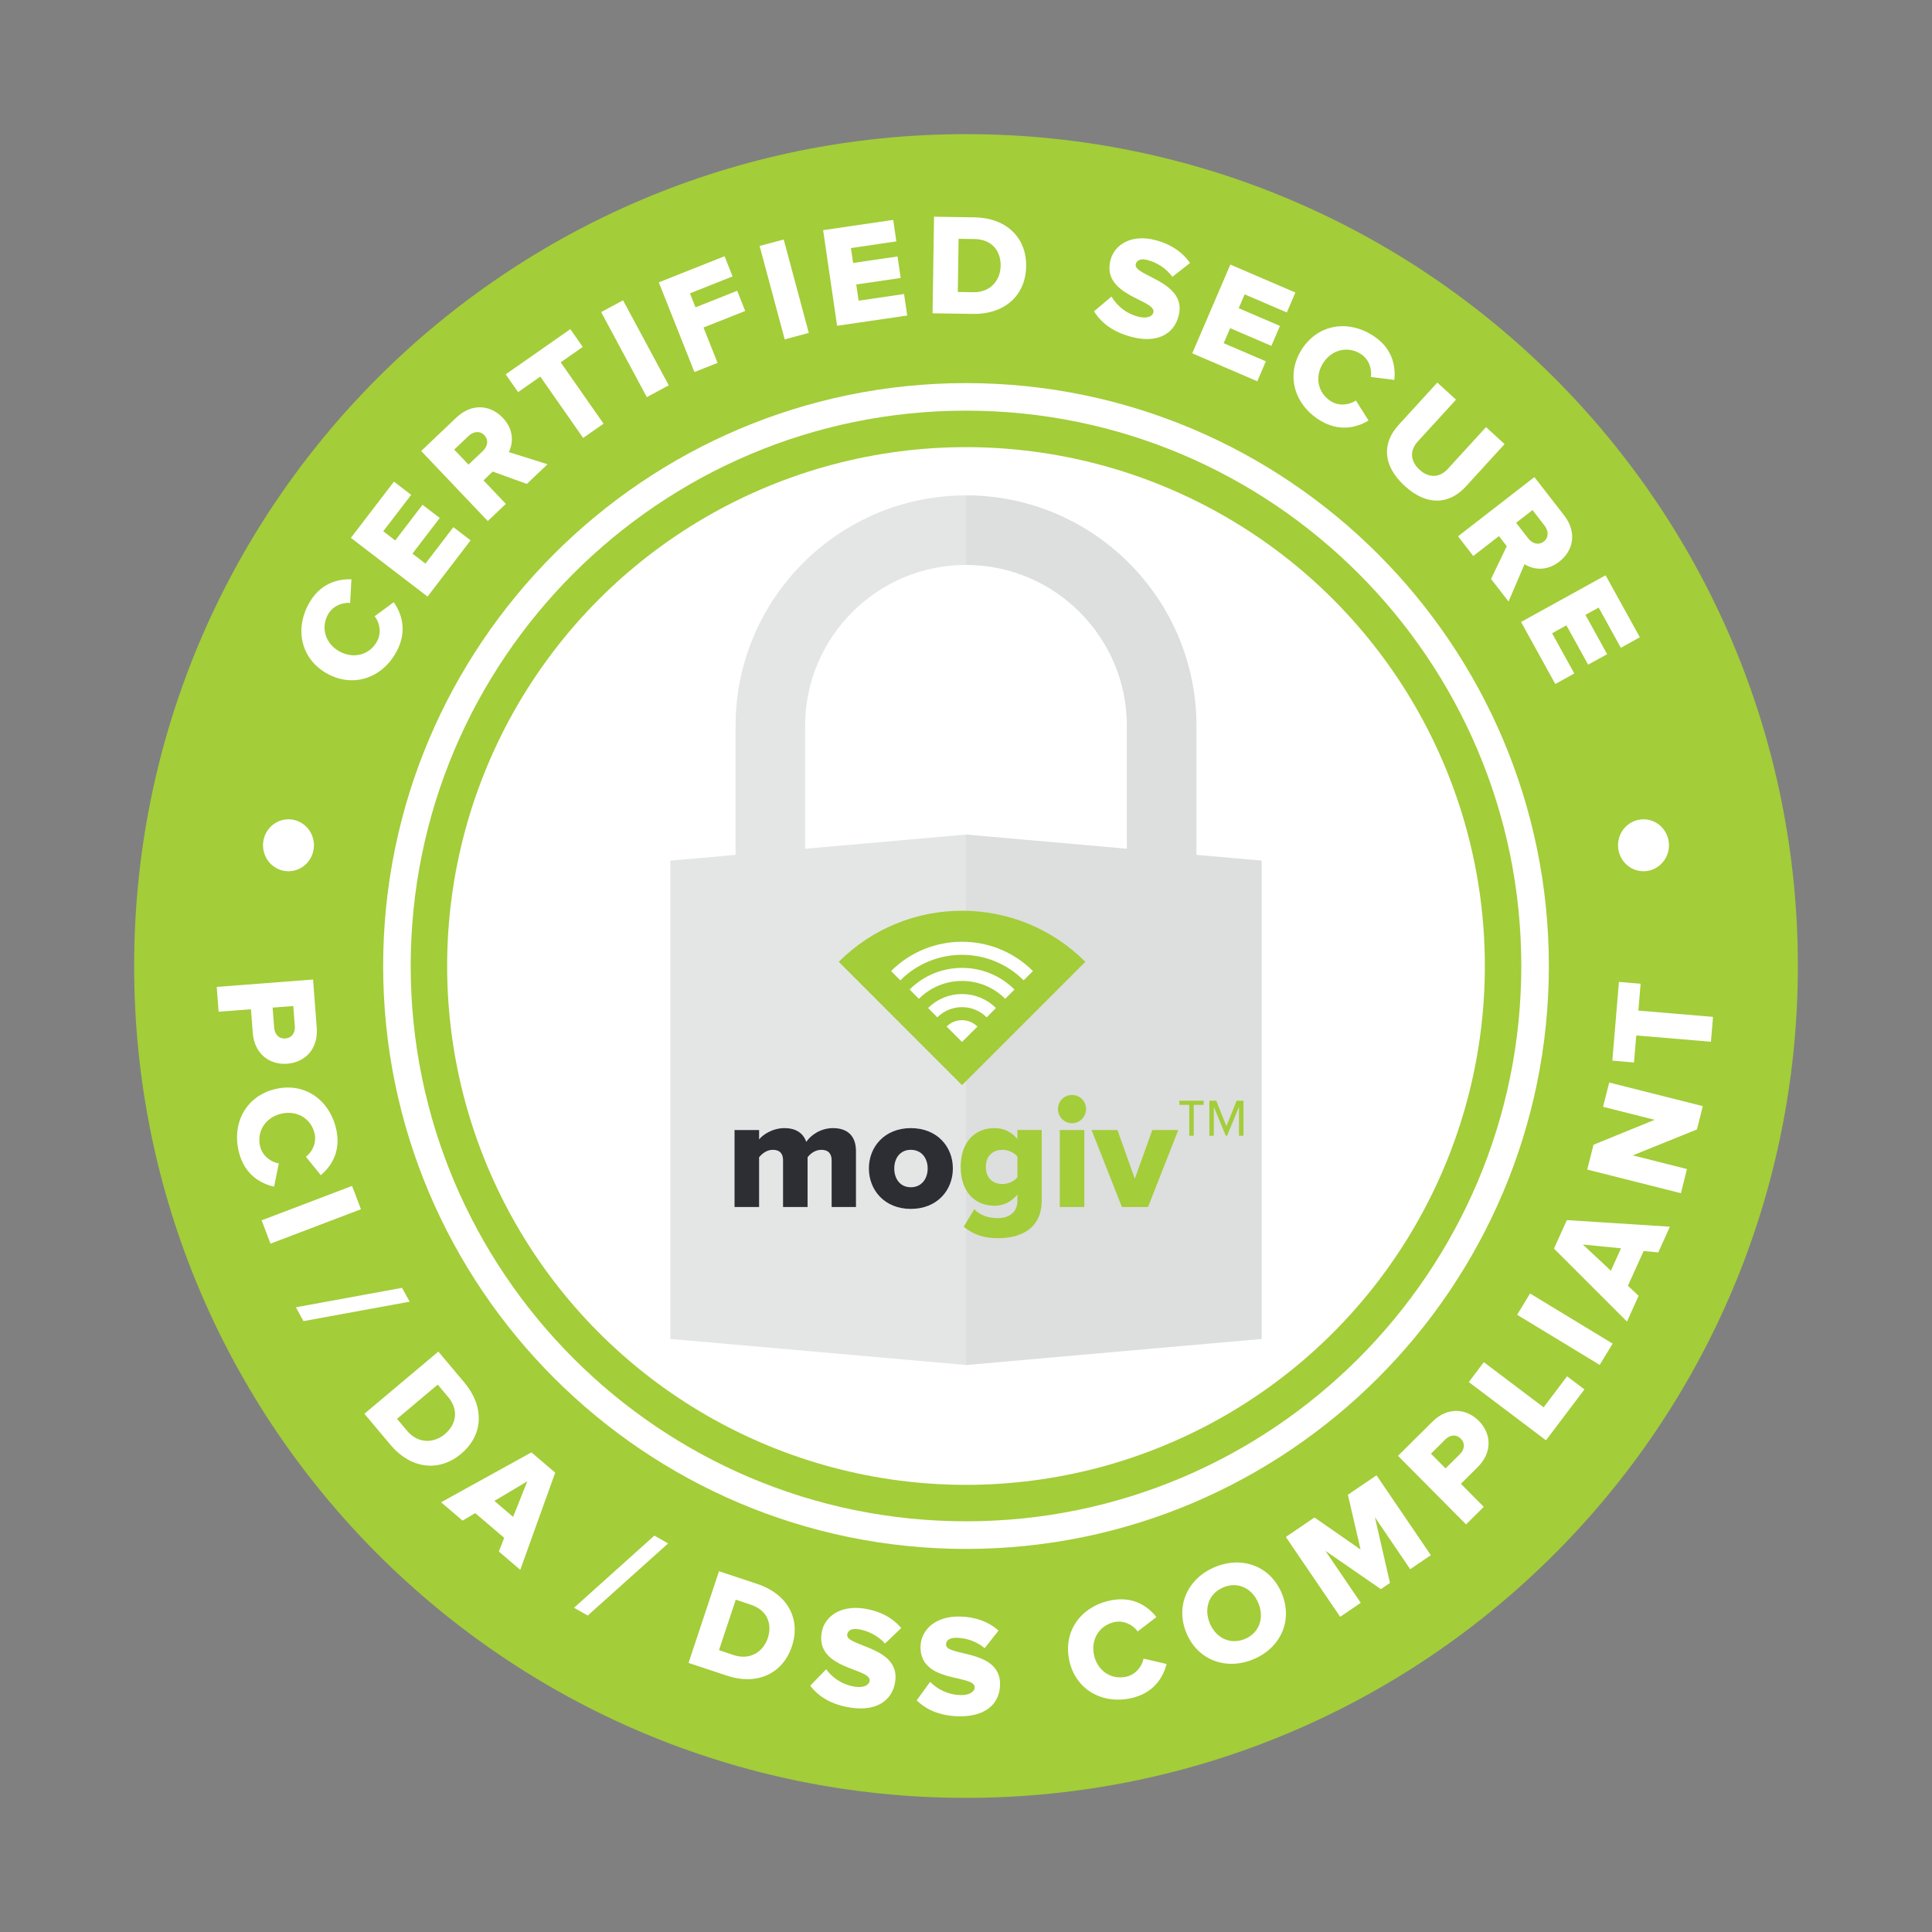 <!DOCTYPE svg PUBLIC "-//W3C//DTD SVG 1.1//EN" "http://www.w3.org/Graphics/SVG/1.1/DTD/svg11.dtd">
<svg version="1.1" xmlns="http://www.w3.org/2000/svg" xmlns:xlink="http://www.w3.org/1999/xlink" x="0px" y="0px"
	 width="125px" height="125px" viewBox="0 0 125 125" enable-background="new 0 0 125 125" xml:space="preserve">
<rect x="0" y="0" width="125" height="125" fill="#808080" stroke="none"/>
<g>
	<path fill="#A3CD39" d="M116.321,62.499c0,29.729-24.093,53.823-53.821,53.823c-29.726,0-53.821-24.094-53.821-53.823
		c0-29.725,24.096-53.821,53.821-53.821C92.229,8.678,116.321,32.774,116.321,62.499z"/>
	<circle fill="#FFFFFF" cx="62.5" cy="62.5" r="33.57"/>
	<path fill="#FFFFFF" d="M62.5,100.215c-20.793,0-37.71-16.918-37.71-37.718c0-20.793,16.917-37.711,37.71-37.711
		s37.711,16.918,37.711,37.711C100.211,83.297,83.293,100.215,62.5,100.215z M62.5,26.569c-19.813,0-35.928,16.116-35.928,35.928
		S42.687,98.428,62.5,98.428c19.809,0,35.928-16.119,35.928-35.931S82.309,26.569,62.5,26.569z"/>
	<path fill="#FFFFFF" d="M20.312,54.688c0,0.929-0.737,1.682-1.649,1.682c-0.908,0-1.646-0.753-1.646-1.682
		c0-0.926,0.738-1.68,1.646-1.68C19.575,53.008,20.312,53.762,20.312,54.688z"/>
	<path fill="#FFFFFF" d="M107.982,54.688c0,0.929-0.74,1.682-1.648,1.682c-0.909,0-1.648-0.753-1.648-1.682
		c0-0.926,0.739-1.68,1.648-1.68C107.242,53.008,107.982,53.762,107.982,54.688z"/>
	<g>
		<g opacity="0.7">
			<path fill="#D9DBDC" d="M77.41,55.31v-8.348c0-8.223-6.689-14.912-14.91-14.912s-14.91,6.689-14.91,14.912v8.348l-4.221,0.372
				v30.947L62.5,88.316l19.131-1.688V55.682L77.41,55.31z M52.091,54.913v-7.951c0-5.741,4.669-10.411,10.409-10.411
				s10.409,4.67,10.409,10.411v7.951L62.5,53.995L52.091,54.913z"/>
			<g opacity="0.1">
				<path fill="#636363" d="M77.41,55.31v-8.349c0-8.222-6.689-14.911-14.91-14.911v4.501c5.74,0,10.409,4.67,10.409,10.41v7.952
					L62.5,53.995v34.321l19.131-1.688V55.682L77.41,55.31z"/>
			</g>
		</g>
		<g>
			<g>
				<path fill="#A3CD39" d="M70.221,62.229c-3.995,3.994-7.978,7.979-7.978,7.979s-6.758-6.756-7.977-7.979
					C58.674,57.823,65.816,57.823,70.221,62.229z"/>
				<path fill="#FFFFFF" d="M57.654,62.826L57.654,62.826l0.598,0.601h0.002c2.198-2.202,5.777-2.197,7.975,0l0.603-0.6
					C64.3,60.3,60.184,60.3,57.654,62.826z M58.854,64.021v0.002l0.598,0.6l0,0c1.538-1.541,4.046-1.541,5.585,0l0.599-0.6
					C63.767,62.155,60.721,62.154,58.854,64.021z M61.246,66.418l0.997,0.998l0.997-0.998
					C62.688,65.867,61.796,65.867,61.246,66.418z M60.05,65.22L60.05,65.22l0.595,0.601c0.882-0.879,2.312-0.879,3.191,0
					l0.601-0.601C63.226,64.012,61.259,64.012,60.05,65.22z"/>
			</g>
			<g>
				<path fill="#2D2E34" d="M53.806,78.092v-3.033c0-0.379-0.186-0.666-0.662-0.666c-0.43,0-0.741,0.279-0.894,0.482v3.217h-1.587
					v-3.033c0-0.379-0.178-0.666-0.659-0.666c-0.425,0-0.724,0.279-0.891,0.482v3.217h-1.588v-4.98h1.588v0.609
					c0.219-0.287,0.856-0.732,1.641-0.732c0.71,0,1.206,0.299,1.411,0.891c0.289-0.438,0.938-0.891,1.724-0.891
					c0.915,0,1.492,0.474,1.492,1.494v3.609H53.806z"/>
				<path fill="#2D2E34" d="M56.217,75.596c0-1.398,1.019-2.607,2.712-2.607c1.709,0,2.721,1.209,2.721,2.607
					c0,1.406-1.012,2.62-2.721,2.62C57.235,78.216,56.217,77.002,56.217,75.596z M60.02,75.596c0-0.657-0.391-1.203-1.091-1.203
					c-0.691,0-1.07,0.543-1.07,1.203c0,0.67,0.379,1.219,1.07,1.219C59.629,76.814,60.02,76.266,60.02,75.596z"/>
				<path fill="#A3CD39" d="M62.351,79.369l0.689-1.135c0.384,0.418,0.94,0.58,1.515,0.58c0.529,0,1.272-0.217,1.272-1.145v-0.382
					c-0.417,0.485-0.91,0.723-1.479,0.723c-1.216,0-2.192-0.839-2.192-2.517c0-1.634,0.948-2.506,2.192-2.506
					c0.56,0,1.073,0.22,1.479,0.711v-0.588h1.571v4.541c0,2.028-1.606,2.459-2.844,2.459C63.703,80.111,62.988,79.895,62.351,79.369
					z M65.827,76.165v-1.329c-0.198-0.27-0.62-0.443-0.95-0.443c-0.632,0-1.093,0.379-1.093,1.102c0,0.736,0.461,1.113,1.093,1.113
					C65.207,76.607,65.629,76.432,65.827,76.165z"/>
				<path fill="#A3CD39" d="M68.451,71.751c0-0.505,0.402-0.905,0.909-0.905c0.503,0,0.906,0.4,0.906,0.905
					c0,0.507-0.403,0.92-0.906,0.92C68.854,72.671,68.451,72.258,68.451,71.751z M68.569,78.092v-4.98h1.587v4.98H68.569z"/>
				<path fill="#A3CD39" d="M72.587,78.092l-1.962-4.98h1.673l1.123,3.154l1.136-3.154h1.678l-1.958,4.98H72.587z"/>
				<path fill="#A3CD39" d="M77.236,71.484v1.998h-0.29v-1.998h-0.641v-0.269h1.571v0.269H77.236z M80.163,73.482v-1.873
					l-0.772,1.873h-0.082l-0.777-1.873v1.873h-0.286v-2.267h0.444l0.657,1.651l0.664-1.651h0.442v2.267H80.163L80.163,73.482z"/>
			</g>
		</g>
	</g>
	<g>
		<path fill="#FFFFFF" d="M21.199,43.601c-1.699-0.919-2.148-2.824-1.235-4.516c0.718-1.328,1.852-1.632,2.773-1.604l-0.083,1.533
			c-0.533-0.054-1.152,0.22-1.437,0.748c-0.485,0.897-0.138,1.909,0.763,2.395c0.9,0.486,1.935,0.226,2.421-0.675
			c0.286-0.527,0.176-1.193-0.163-1.611l1.236-0.909c0.519,0.738,0.898,1.871,0.18,3.199C24.742,43.853,22.893,44.516,21.199,43.601
			z"/>
		<path fill="#FFFFFF" d="M27.662,38.6l-4.96-3.801l2.786-3.637l1.115,0.854l-1.807,2.358l0.775,0.592l1.765-2.307l1.116,0.854
			l-1.766,2.307l0.841,0.646l1.807-2.359l1.114,0.854L27.662,38.6z"/>
		<path fill="#FFFFFF" d="M34.087,31.31l-2.207-0.799l-0.598,0.568l1.446,1.522l-1.169,1.111l-4.309-4.532l2.269-2.157
			c1.006-0.957,2.211-0.833,3.01,0.009c0.752,0.787,0.669,1.668,0.391,2.219l2.506,0.785L34.087,31.31z M31.334,28.155
			c-0.29-0.305-0.716-0.236-1.022,0.055l-0.924,0.879l0.924,0.971l0.924-0.878C31.541,28.891,31.639,28.476,31.334,28.155z"/>
		<path fill="#FFFFFF" d="M37.729,28.335l-2.771-3.969l-1.437,1.004l-0.804-1.151l4.183-2.924l0.805,1.151l-1.428,0.997l2.773,3.969
			L37.729,28.335z"/>
		<path fill="#FFFFFF" d="M41.85,25.694l-2.957-5.502l1.419-0.762l2.957,5.501L41.85,25.694z"/>
		<path fill="#FFFFFF" d="M44.929,24.072l-2.305-5.805l4.255-1.689l0.519,1.305l-2.759,1.098l0.36,0.903l2.697-1.071l0.518,1.306
			l-2.696,1.071l0.909,2.289L44.929,24.072z"/>
		<path fill="#FFFFFF" d="M50.77,21.958l-1.623-6.044l1.559-0.418l1.623,6.042L50.77,21.958z"/>
		<path fill="#FFFFFF" d="M54.16,21.078l-0.904-6.187l4.536-0.664l0.201,1.391l-2.939,0.432l0.143,0.964l2.875-0.421l0.202,1.391
			l-2.874,0.422l0.152,1.047l2.941-0.43l0.205,1.391L54.16,21.078z"/>
		<path fill="#FFFFFF" d="M60.336,20.27l0.096-6.249l2.623,0.04c1.969,0.03,3.366,1.233,3.336,3.172
			c-0.029,1.939-1.464,3.108-3.42,3.078L60.336,20.27z M64.742,17.208c0.014-0.966-0.556-1.724-1.698-1.742l-1.023-0.015
			L61.97,18.89l1.012,0.017C64.078,18.922,64.727,18.135,64.742,17.208z"/>
		<path fill="#FFFFFF" d="M70.784,20.14l1.13-0.954c0.318,0.547,0.896,1.084,1.721,1.3c0.533,0.139,0.916,0.016,0.99-0.274
			c0.213-0.824-3.382-1.055-2.776-3.384c0.264-1.015,1.36-1.696,2.911-1.293c0.969,0.254,1.737,0.762,2.235,1.483l-1.143,0.892
			c-0.397-0.549-1.006-0.93-1.603-1.085c-0.455-0.119-0.699,0.011-0.766,0.265c-0.201,0.77,3.361,1.098,2.775,3.345
			c-0.316,1.215-1.423,1.787-3.045,1.363C71.992,21.479,71.238,20.877,70.784,20.14z"/>
		<path fill="#FFFFFF" d="M77.139,22.86l2.465-5.742l4.207,1.809l-0.553,1.29l-2.729-1.172l-0.385,0.896l2.668,1.146l-0.554,1.291
			l-2.668-1.145l-0.418,0.972l2.728,1.171l-0.553,1.292L77.139,22.86z"/>
		<path fill="#FFFFFF" d="M84.219,22.613c1.036-1.631,2.97-1.945,4.592-0.914c1.275,0.81,1.498,1.962,1.402,2.88l-1.521-0.189
			c0.092-0.531-0.139-1.166-0.646-1.487c-0.862-0.549-1.894-0.271-2.442,0.591c-0.549,0.864-0.359,1.916,0.501,2.464
			c0.507,0.322,1.179,0.262,1.621-0.048l0.819,1.298c-0.773,0.465-1.932,0.764-3.203-0.047
			C83.719,26.129,83.188,24.236,84.219,22.613z"/>
		<path fill="#FFFFFF" d="M90.486,27.497l2.508-2.744l1.21,1.105l-2.472,2.704c-0.498,0.545-0.535,1.236,0.115,1.831
			c0.636,0.581,1.33,0.49,1.828-0.057l2.47-2.703l1.202,1.1l-2.5,2.737c-1.05,1.148-2.486,1.318-3.959-0.027
			C89.402,30.085,89.449,28.632,90.486,27.497z"/>
		<path fill="#FFFFFF" d="M96.469,37.456l1.019-2.117l-0.507-0.653l-1.66,1.288l-0.988-1.275l4.943-3.833l1.922,2.477
			c0.85,1.099,0.605,2.284-0.312,2.996c-0.861,0.666-1.73,0.496-2.249,0.163l-1.034,2.416L96.469,37.456z M99.886,35.034
			c0.333-0.259,0.308-0.69,0.049-1.023l-0.781-1.009l-1.061,0.822l0.781,1.008C99.135,35.166,99.537,35.305,99.886,35.034z"/>
		<path fill="#FFFFFF" d="M98.412,40.242l5.47-3.021l2.216,4.01l-1.23,0.68l-1.436-2.601l-0.854,0.472l1.404,2.543l-1.229,0.679
			l-1.406-2.543l-0.926,0.512l1.436,2.601l-1.23,0.681L98.412,40.242z"/>
	</g>
	<g>
		<path fill="#FFFFFF" d="M14.022,63.852l6.233-0.477l0.238,3.121c0.106,1.4-0.778,2.239-1.91,2.327
			c-1.12,0.085-2.124-0.608-2.231-2.011l-0.115-1.514l-2.093,0.159L14.022,63.852z M18.459,67.188
			c0.431-0.033,0.65-0.369,0.616-0.799l-0.1-1.299l-1.337,0.103l0.1,1.297C17.771,66.92,18.04,67.221,18.459,67.188z"/>
		<path fill="#FFFFFF" d="M17.784,70.467c1.877-0.462,3.491,0.646,3.952,2.515c0.36,1.466-0.274,2.454-0.979,3.052l-0.968-1.192
			c0.434-0.319,0.705-0.937,0.562-1.519c-0.244-0.992-1.181-1.506-2.173-1.262c-0.995,0.244-1.587,1.135-1.343,2.125
			c0.144,0.584,0.673,1.006,1.205,1.086l-0.306,1.506c-0.88-0.199-1.921-0.785-2.281-2.25C14.992,72.66,15.917,70.926,17.784,70.467
			z"/>
		<path fill="#FFFFFF" d="M16.928,78.955l5.851-2.227l0.573,1.51L17.5,80.465L16.928,78.955z"/>
		<path fill="#FFFFFF" d="M19.143,84.582l6.869-1.26l0.495,0.896l-6.872,1.258L19.143,84.582z"/>
		<path fill="#FFFFFF" d="M23.576,91.47l4.785-4.023l1.689,2.009c1.266,1.508,1.273,3.351-0.212,4.602
			c-1.486,1.246-3.309,0.93-4.568-0.57L23.576,91.47z M28.776,92.793c0.738-0.622,0.94-1.55,0.204-2.426l-0.659-0.783l-2.633,2.215
			l0.652,0.775C27.046,93.414,28.065,93.389,28.776,92.793z"/>
		<path fill="#FFFFFF" d="M32.273,100.383l0.349-0.885l-1.875-1.599l-0.82,0.483l-1.389-1.186l5.845-3.229l1.539,1.314l-2.261,6.286
			L32.273,100.383z M34.117,95.839l-2.13,1.271l1.211,1.033L34.117,95.839z"/>
		<path fill="#FFFFFF" d="M37.137,104.023l5.201-4.67l0.891,0.506l-5.203,4.666L37.137,104.023z"/>
		<path fill="#FFFFFF" d="M44.548,107.59l1.971-5.932l2.49,0.827c1.867,0.622,2.838,2.188,2.227,4.03
			c-0.612,1.84-2.33,2.523-4.188,1.906L44.548,107.59z M49.671,105.996c0.304-0.918-0.012-1.812-1.096-2.173l-0.971-0.323
			l-1.085,3.264l0.96,0.321C48.521,107.43,49.378,106.875,49.671,105.996z"/>
		<path fill="#FFFFFF" d="M52.422,109.064l1.03-1.062c0.377,0.514,1.006,0.993,1.85,1.125c0.546,0.086,0.914-0.075,0.961-0.372
			c0.131-0.843-3.479-0.716-3.106-3.101c0.163-1.038,1.189-1.826,2.775-1.578c0.993,0.154,1.808,0.587,2.378,1.257l-1.05,1.004
			c-0.454-0.507-1.098-0.829-1.709-0.925c-0.464-0.07-0.696,0.081-0.737,0.342c-0.124,0.787,3.463,0.762,3.104,3.061
			c-0.195,1.244-1.243,1.924-2.903,1.666C53.76,110.283,52.951,109.756,52.422,109.064z"/>
		<path fill="#FFFFFF" d="M59.31,110.01l0.871-1.196c0.442,0.458,1.131,0.843,1.984,0.856c0.552,0.006,0.893-0.203,0.896-0.502
			c0.012-0.854-3.54-0.225-3.503-2.631c0.016-1.049,0.922-1.973,2.523-1.949c1.002,0.016,1.868,0.328,2.525,0.91l-0.899,1.139
			c-0.517-0.439-1.198-0.665-1.815-0.673c-0.47-0.009-0.678,0.177-0.683,0.438c-0.012,0.797,3.53,0.27,3.495,2.593
			c-0.02,1.255-0.96,2.075-2.638,2.05C60.804,111.025,59.928,110.618,59.31,110.01z"/>
		<path fill="#FFFFFF" d="M69.181,107.43c-0.407-1.886,0.745-3.467,2.622-3.873c1.474-0.319,2.441,0.345,3.018,1.064l-1.215,0.934
			c-0.307-0.443-0.916-0.732-1.502-0.606c-0.998,0.216-1.537,1.138-1.32,2.134c0.216,0.999,1.085,1.615,2.084,1.4
			c0.586-0.127,1.02-0.643,1.117-1.17l1.494,0.348c-0.225,0.871-0.836,1.895-2.31,2.214
			C71.292,110.279,69.586,109.307,69.181,107.43z"/>
		<path fill="#FFFFFF" d="M76.761,105.656c-0.731-1.756,0.082-3.537,1.849-4.27c1.765-0.735,3.591-0.055,4.321,1.703
			c0.731,1.758-0.073,3.533-1.837,4.266C79.327,108.092,77.492,107.412,76.761,105.656z M81.416,103.719
			c-0.393-0.943-1.311-1.416-2.262-1.019c-0.959,0.4-1.271,1.384-0.88,2.326c0.389,0.936,1.309,1.414,2.271,1.015
			C81.497,105.646,81.805,104.653,81.416,103.719z"/>
		<path fill="#FFFFFF" d="M91.24,101.527l-2.285-3.363l0.977,4.253l-0.59,0.401l-3.588-2.479l2.287,3.363l-1.332,0.906l-3.516-5.168
			l1.853-1.26l2.983,2.073l-0.821-3.543l1.853-1.259l3.514,5.168L91.24,101.527z"/>
		<path fill="#FFFFFF" d="M94.854,98.629l-4.404-4.437l2.222-2.205c0.997-0.991,2.209-0.86,3.009-0.055
			c0.791,0.798,0.914,2.01-0.084,3.001l-1.078,1.069l1.479,1.49L94.854,98.629z M94.515,93.086
			c-0.304-0.305-0.701-0.255-1.007,0.049l-0.924,0.92l0.943,0.949l0.926-0.916C94.758,93.783,94.813,93.387,94.515,93.086z"/>
		<path fill="#FFFFFF" d="M100.025,93.189l-4.992-3.77l0.971-1.287l3.869,2.921l1.516-2.007l1.123,0.848L100.025,93.189z"/>
		<path fill="#FFFFFF" d="M103.5,88.309l-5.342-3.242l0.836-1.379l5.344,3.244L103.5,88.309z"/>
		<path fill="#FFFFFF" d="M107.29,81.031l-0.947-0.09l-1.016,2.246l0.692,0.652l-0.754,1.666l-4.723-4.721l0.832-1.843l6.668,0.426
			L107.29,81.031z M102.412,80.521l1.813,1.696l0.655-1.452L102.412,80.521z"/>
		<path fill="#FFFFFF" d="M109.793,73.074l-4.151,1.678l3.505,0.885l-0.393,1.562l-6.061-1.528l0.407-1.606l3.952-1.613
			l-3.334-0.841l0.396-1.571l6.057,1.527L109.793,73.074z"/>
		<path fill="#FFFFFF" d="M110.698,67.4l-4.832-0.406l-0.146,1.748l-1.403-0.118l0.428-5.094l1.403,0.119l-0.146,1.737l4.831,0.406
			L110.698,67.4z"/>
	</g>
</g>
</svg>